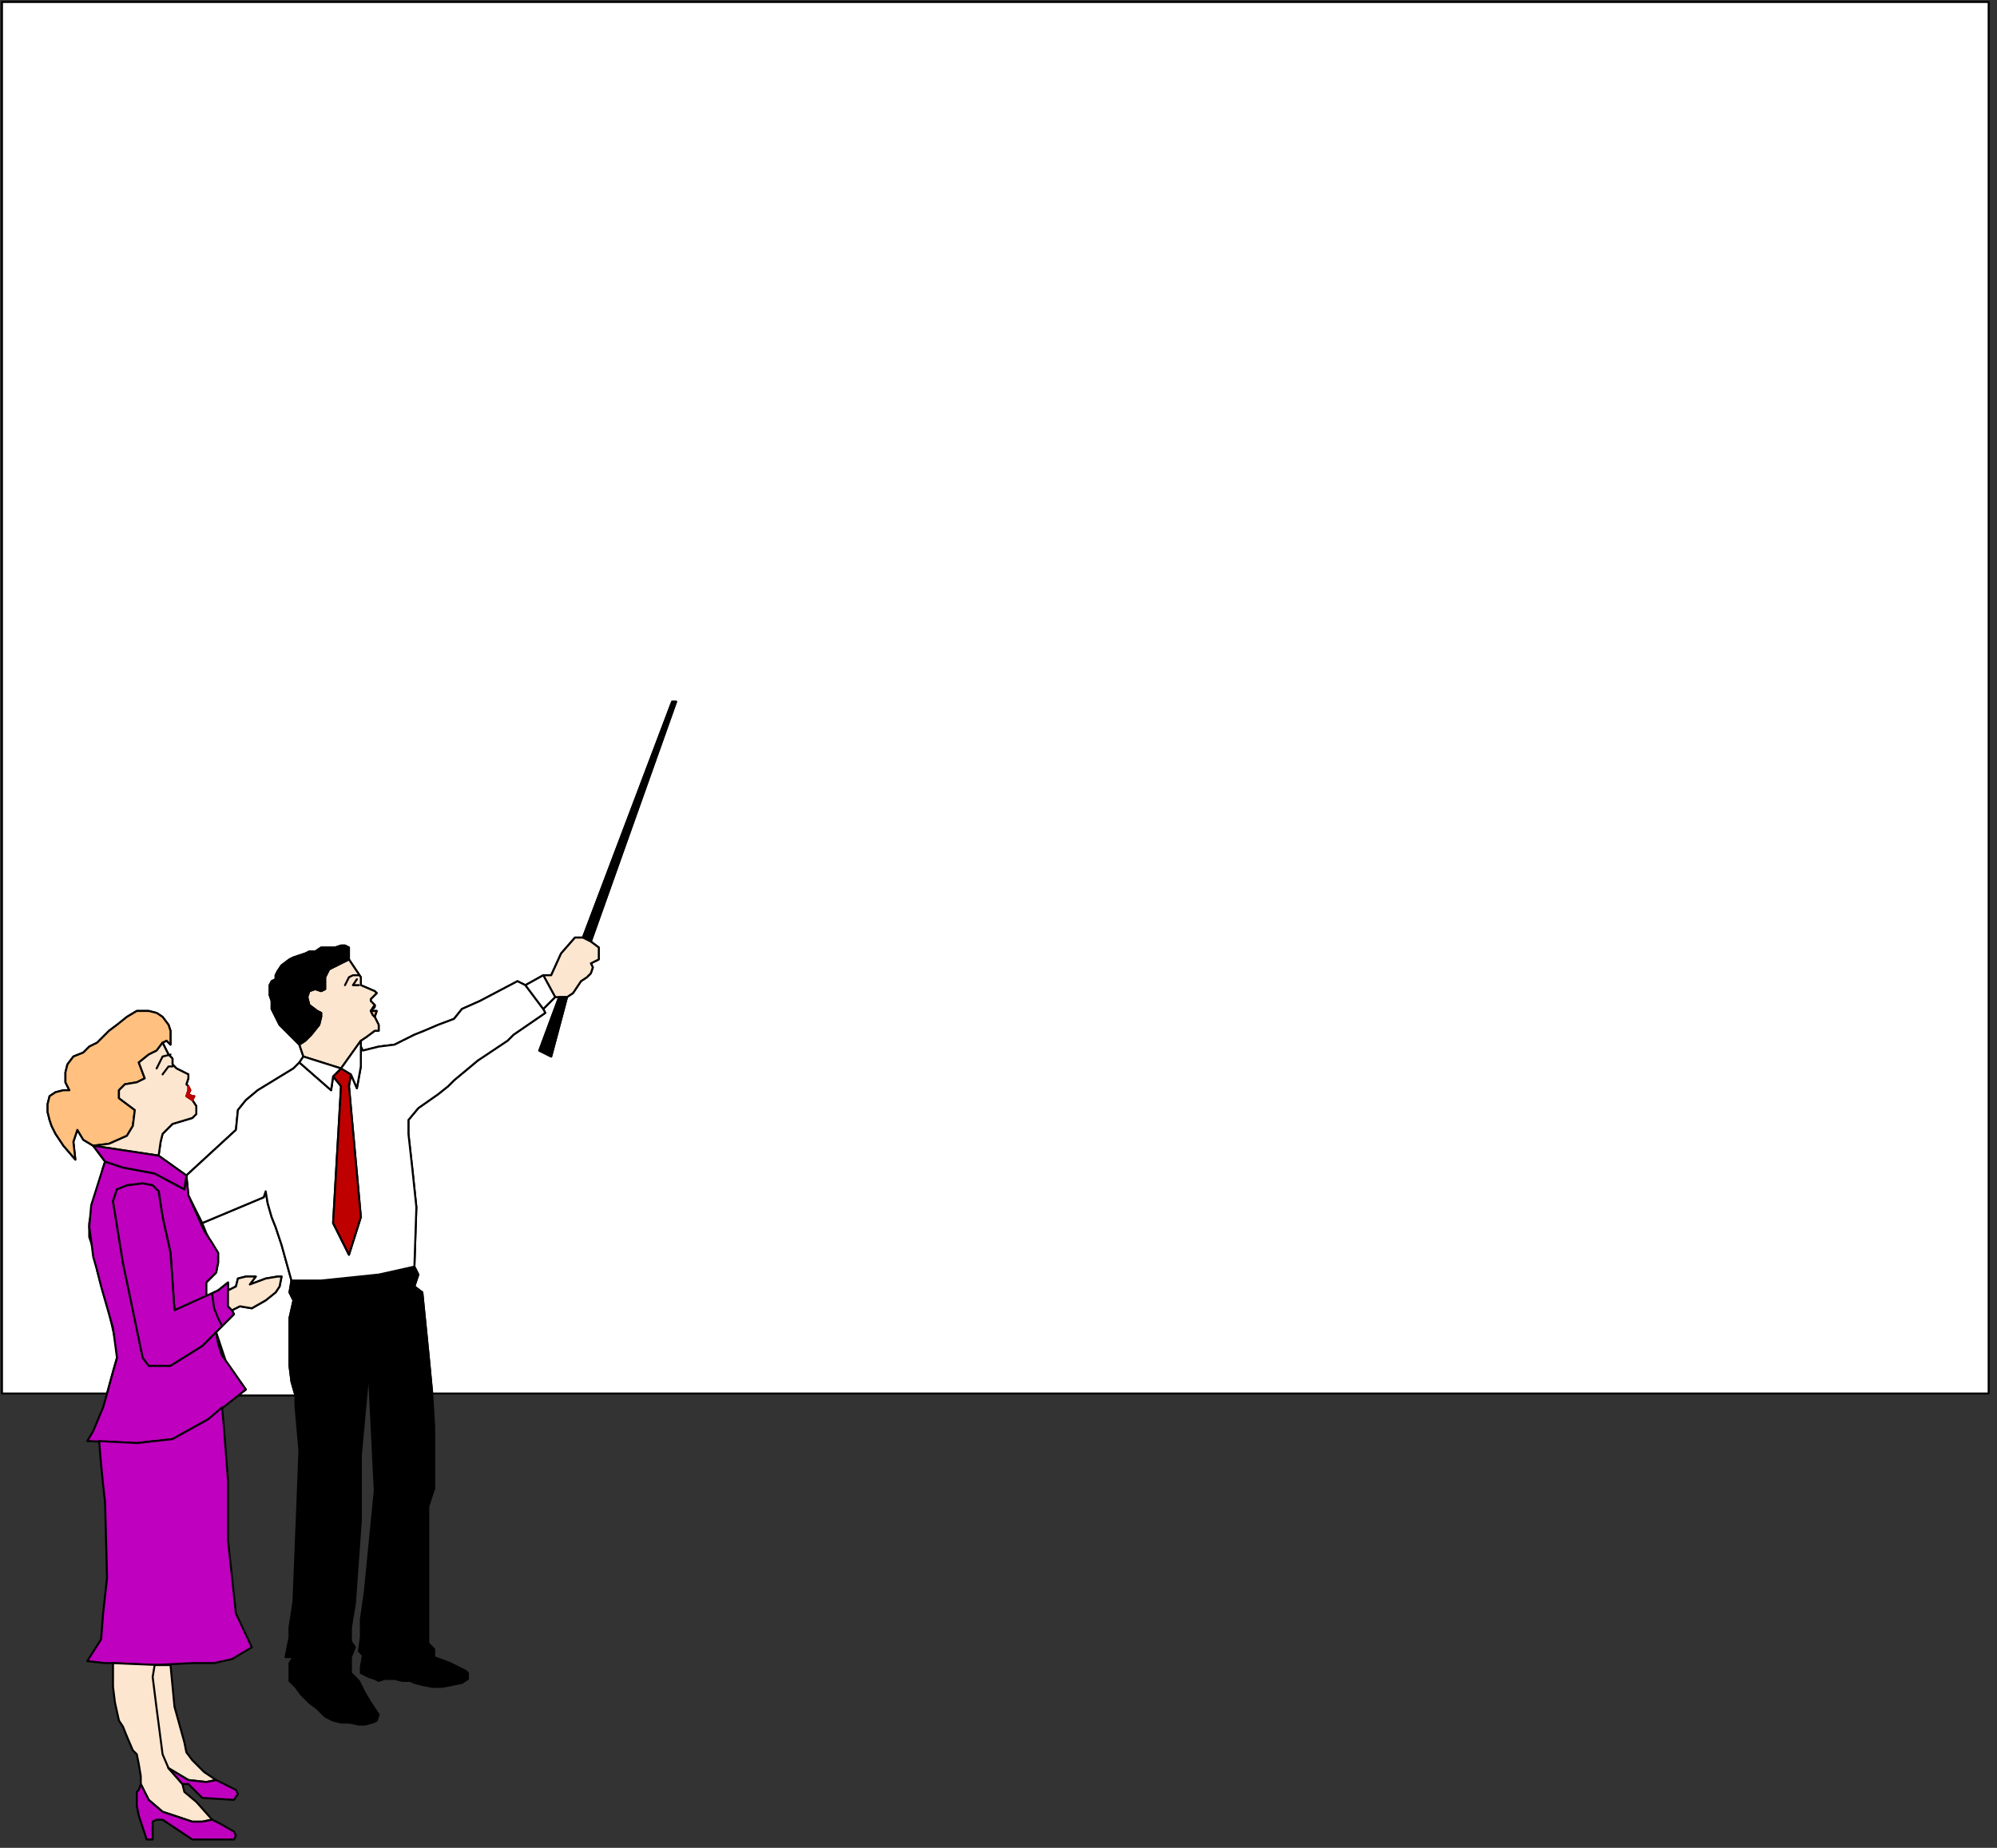 <svg xmlns="http://www.w3.org/2000/svg" height="298.267" width="322.267" version="1.0"><rect width="100%" height="100%" fill="#333333" stroke="none"/><path d="M32.636 197.414l.64 1.6.96 1.919.96 1.28v1.6l-.32 1.6-1.6 1.6v2.239l1.92-.96 1.6-1.28v1.28l1.28-.64.32-1.28 1.28-.32h1.599l-.96 1.28 2.56-.96 1.92-.32h.64l-.32 1.6-.64.96-1.6 1.28-2.24 1.28-1.92-.32-1.28.64.32.64-2.88 2.88 1.28 3.839.32.96 3.2 4.479-1.28.96h9.28l-.64-2.24-.32-2.56v-7.679l.64-2.88-.64-1.279.32-1.92-1.6-5.759-.96-2.88-.64-1.6-.64-2.239-.32-1.92-.32.96-9.92 4.16z" fill="#fff" fill-rule="evenodd" stroke="#000" stroke-width=".32" stroke-linecap="round" stroke-linejoin="round"/><path d="M69.751 224.93h251.17V.32H.32v224.61h16.958l.96-3.52.64-2.24v-1.92l-.64-2.559-.64-2.88-.96-3.199-.96-3.52-.32-1.92-.32-1.599-.64-1.92v-2.24l.32-1.6.32-1.919.96-2.88.64-2.56.32-.96-1.92-2.559-1.6-.96-.96-1.6-.64 1.92.32 2.88-1.92-2.24-1.28-1.92-.639-1.28-.32-.96-.32-1.28v-1.279l.32-1.28.96-.64 1.28-.32h.96l-.64-1.28v-1.6l.32-1.28.96-1.279 1.6-.64.96-.96 1.28-.64 1.919-1.92 1.28-.96 1.6-1.279 1.6-.96h1.919l1.28.32.96.64.96 1.28.32.96v2.24l-.64-.64-.64.32.32.64.64 1.28.64.64v.959l.64.64 1.28.64.64.32v.64l-.32.96.32.32.32.64-.32.64.64.32h.32l-.32.64.64.959v1.28l-.64.64-3.2.96-1.6 1.6-.32 1.28-.32 2.239 4.48 3.2 7.998-7.36.32-3.199 1.28-1.6 1.92-1.6 5.76-3.52.959-.959.64-.96-.64-1.92-3.2-3.2-.64-1.279-.64-1.28v-1.28l-.32-.96v-1.6l.32-.64.64-.32v-.64l.32-.639.64-.96 1.28-.96.64-.32.96-.32.96-.32.64-.32h.96l.96-.64h2.24l.96-.32h.64l.639.32v1.92l1.28 1.92.64.96v1.28l2.24.96.32.32-.96.96v.32l.64.64v.32l-.64.64h.96l-.32.959.32.64.32.64v.96h-.64l-1.28.96-.96.64v.96l.32.64 2.56-.64 2.56-.32 3.199-1.6 1.6-.64 2.24-.96 2.559-.96 1.28-1.6 2.88-1.28 6.079-3.2 1.28.64 2.88-1.6h1.279l1.6-3.519 2.24-2.56h1.28l14.398-38.074h.64L95.347 151.98l1.28.96v1.92l-1.28.64.32.64-.32.959-.64.64-.96.64-1.28 1.92-.96.64-2.559 9.598-1.92-.96 3.2-8.639h-.64l-1.92 1.92.32.64-5.12 3.52-.96.96-4.799 3.199-3.84 3.2-.959.96-1.6 1.28-3.2 2.239-1.6 1.92v2.24l.64 5.759.64 6.079-.32 9.599.64 1.28-.64 1.92 1.28.959.96 9.599.64 6.719z" fill="#fff" fill-rule="evenodd" stroke="#000" stroke-width=".32" stroke-linecap="round" stroke-linejoin="round"/><path d="M69.751 224.93l-.64-6.72-.96-9.598-1.28-.96.64-1.92-.64-1.28-5.759 1.28-9.278.96h-4.8l-.32 1.92.64 1.28-.64 2.88v7.678l.32 2.56.64 2.24v1.6l.64 7.359-.32 8.318-.32 8-.32 7.998-.64 4.16v1.6l-.64 3.2h1.28l5.12.639 4.159 1.92v-2.56l.64-1.6-.64-.96v-2.24l.64-3.839.96-13.438v-10.559l1.28-13.758.96 19.518-1.6 16.318-.64 4.479v2.88l-.32 2.24 11.198-1.28v-22.078l.96-2.88v-9.918l-.32-5.44z" fill-rule="evenodd" stroke="#000" stroke-width=".32" stroke-linecap="round" stroke-linejoin="round"/><path d="M58.233 168.937v3.2l-.64 3.52-.96-2.24-.32 1.92 1.92 21.117-1.92 6.079-2.56-5.12 1.28-22.077-1.28-1.6-.32 2.24-5.119-4.479-.96.96-5.76 3.52-1.919 1.6-1.28 1.599-.32 3.2-7.999 7.359.32 3.2 2.24 4.479 9.919-4.16.32-.96.32 1.92.64 2.24.64 1.6.96 2.88 1.6 5.758h4.799l9.278-.96 5.76-1.28.32-9.598-.64-6.08-.64-5.759v-2.24l1.6-1.919 3.2-2.24 1.599-1.28.96-.96 3.84-3.199 4.799-3.2.96-.96 5.12-3.519-.32-.64-2.88-3.84-1.28-.64-6.08 3.2-2.88 1.28-1.28 1.6-2.559.96-2.24.96-1.6.64-3.199 1.6-2.56.32-2.56.64-.32-.64z" fill="#fff" fill-rule="evenodd" stroke="#000" stroke-width=".32" stroke-linecap="round" stroke-linejoin="round"/><path d="M17.278 224.93l-.64 2.24-1.6 3.839-.96 1.6 8 .32 5.759-.64 5.759-3.2 6.08-4.8-2.88-4.159-.96-1.28-.64-1.92-.32-1.919-2.24 2.24-5.12 3.2h-3.519l-.96-1.28-3.2-15.358-1.6-9.919.64-1.92 1.6-.64 2.56-.32 1.6.32.96.96.64 4.16 1.28 5.759.64 9.279 5.119-2.24v-2.24l1.6-1.6.32-1.6v-1.6l-.96-1.599-1.28-1.92-2.56-5.759-.32-3.2-.32 2.24-4.8-2.56-5.118-.96-2.88-.96-.32.96-1.92 6.08-.32 3.52.32 2.24.32 2.559.64 2.24.64 2.56 1.92 6.718.64 4.8-.64 2.24-.96 3.519z" fill="#bf00bf" fill-rule="evenodd" stroke="#000" stroke-width=".32" stroke-linecap="round" stroke-linejoin="round"/><path d="M15.998 232.609l.32 3.84.32 3.199.32 2.88.32 12.158-.64 5.76-.32 4.159-2.24 3.519 2.88.32h1.28l6.719.32 6.08-.32h3.519l2.88-.64 3.199-1.92-2.56-5.439-1.28-11.838v-9.6l-.64-8.318-.32-3.52-2.24 1.92-5.758 3.2-5.76.64-6.079-.32z" fill="#bf00bf" fill-rule="evenodd" stroke="#000" stroke-width=".32" stroke-linecap="round" stroke-linejoin="round"/><path d="M95.348 151.98l13.758-38.715h-.64L94.069 151.34l.64.32.64.32z" fill-rule="evenodd" stroke="#000" stroke-width=".32" stroke-linecap="round" stroke-linejoin="round"/><path d="M55.033 172.457l-1.28 1.28 1.28 1.6-1.28 22.077 2.56 5.119 1.92-6.08-1.92-21.117.32-1.92-1.6-.96z" fill="#bf0000" fill-rule="evenodd" stroke="#000" stroke-width=".32" stroke-linecap="round" stroke-linejoin="round"/><path d="M35.836 214.051l1.92-1.92-.32-.64-.64-.64v-3.839l-1.6 1.28-7.04 3.2-.64-9.28-1.28-5.758-.64-4.16-.96-.96-1.599-.32-2.56.32-1.6.64-.64 1.92 1.6 9.919 3.2 15.358.96 1.28h3.52l5.119-3.2 3.2-3.2z" fill="#bf00bf" fill-rule="evenodd" stroke="#000" stroke-width=".32" stroke-linecap="round" stroke-linejoin="round"/><path d="M18.238 268.444v3.84l.32 2.56.64 2.879.64.96.64 1.6.96 2.24.64.639.32 1.6.32 1.92v1.28l1.279 2.559 2.24 1.92 4.8 1.6h1.599l1.6-.32-2.56-2.88-1.92-1.6-.32-1.28-2.24-2.56-.64-2.239-.96-7.359v-7.039l-7.358-.32z" fill="#fce6cf" fill-rule="evenodd" stroke="#000" stroke-width=".32" stroke-linecap="round" stroke-linejoin="round"/><path d="M26.237 168.297l.64-.32.64.64v-2.24l-.32-.96-.96-1.279-.96-.64-1.28-.32h-1.92l-1.6.96-1.6 1.28-1.28.96-1.919 1.92-1.28.64-.96.96-1.6.64-.96 1.279-.32 1.28v1.6l.64 1.28h-.96l-1.28.32-.959.64-.32 1.28v1.279l.32 1.28.32.96.64 1.28 1.28 1.92 1.92 2.239-.32-2.88.64-1.92.96 1.6 1.6.96 2.559-.32 2.88-1.28.96-1.6.32-2.559-1.28-.96-1.28-.96v-1.28l.96-.96 1.92-.32 1.28-.64-.96-2.559 1.599-1.28 1.28-.64.96-1.28z" fill="#ffc080" fill-rule="evenodd" stroke="#000" stroke-width=".32" stroke-linecap="round" stroke-linejoin="round"/><path d="M34.876 287.321l-1.92-1.28-1.92-1.92-.96-1.279-.32-1.6-1.6-5.759-.64-6.719h-2.56l-.32 1.92.64 5.119.96 7.359.96 2.24 3.2 1.92 2.88.32 1.6-.32zM27.837 170.857l-.64-.64-.64-1.28-.32-.64-.96 1.28-1.28.64-1.6 1.28.96 2.56-1.28.64-1.92.32-.96.96v1.28l1.28.96 1.28.959-.32 2.56-.96 1.6-2.88 1.28-2.559.32 10.559 1.599.32-2.24.32-1.28 1.6-1.6 3.2-.96.64-.64v-1.279l-.64-.96-.96-.64.32-.96v-.64l-.32-.32.32-.96v-.64l-.64-.32-1.28-.64-.64-.639v-.96zM58.233 167.977l.96-.64 1.28-.96h.64v-.96l-.32-.64-.32-.639-.32-.32-.32-.64.64-.96-.64-.64v-.32l.96-.96-.32-.32-2.24-.96v-1.28l-.64-.959-1.28-1.92-1.92.96-1.28.64-.64 1.28v1.92l-.64.32-.96-.32-.96.32-.32.96.32 1.28 1.28.96.64.32v.639l-.32 1.28-1.28 1.6-.96.96-.959.64.64 1.92 6.08 1.919 3.199-4.48z" fill="#fce6cf" fill-rule="evenodd" stroke="#000" stroke-width=".32" stroke-linecap="round" stroke-linejoin="round"/><path d="M57.913 266.524l.64.64-.32 1.92v.96l.64.32.64.32.96.32.64.32.96-.32h1.6l1.279.32h1.28l.64.32 1.28.32 1.6.32h1.6l1.599-.32 1.6-.32.96-.64v-.96l-.32-.32-2.56-1.28-2.56-.96v-1.28l-.96-.96-11.198 1.28zM56.313 154.86v-1.92l-.64-.32h-.64l-.96.32h-2.24l-.96.64h-.96l-.64.32-.959.32-.96.32-.64.32-1.28.96-.64.959-.32.64v.64l-.64.32-.32.64v1.6l.32.96v1.28l.64 1.279.64 1.28 3.2 3.2.96-.64.96-.96 1.28-1.6.32-1.28v-.64l-.64-.32-1.28-.96-.32-1.28.32-.96.96-.32.96.32.64-.32v-1.92l.64-1.279 1.28-.64 1.919-.96z" fill-rule="evenodd" stroke="#000" stroke-width=".32" stroke-linecap="round" stroke-linejoin="round"/><path d="M22.717 287.961l-.32.96-.32.32v2.24l.32 1.6 1.28 3.84h.96v-2.88l.64-.32h.96l4.8 3.2h6.718l.32-.64-.32-.64-2.24-1.28-1.28-.64-1.6.32h-1.599l-4.8-1.6-2.239-1.92-1.28-2.56zM25.597 186.535l-10.559-1.6 1.92 2.56 2.88.96 5.119.96 4.8 2.56.32-2.24-4.48-3.2z" fill="#bf00bf" fill-rule="evenodd" stroke="#000" stroke-width=".32" stroke-linecap="round" stroke-linejoin="round"/><path d="M47.354 267.484l-.64.96v2.88l.96.96.96 1.28 1.28 1.28 1.28.959 1.28 1.28 1.28.64 1.28.32h1.279l1.6.32h.96l1.28-.32.64-.32.32-.96-.64-.96-.64-.96-.96-1.6-.96-1.92-1.28-1.28-4.16-1.919-5.119-.64z" fill-rule="evenodd" stroke="#000" stroke-width=".32" stroke-linecap="round" stroke-linejoin="round"/><path d="M29.436 287.961h.96l2.24 2.24 5.12.32.64-.96-.32-.64-3.2-1.6-1.6.32-2.88-.32-3.2-1.92 2.24 2.56z" fill="#bf00bf" fill-rule="evenodd" stroke="#000" stroke-width=".32" stroke-linecap="round" stroke-linejoin="round"/><path d="M89.589 160.938h1.92l.96-.64 1.28-1.92.96-.64.64-.64.32-.959-.32-.64 1.279-.64v-1.92l-1.28-.96-.64-.32-.64-.32h-1.28l-2.24 2.56-1.599 3.52h-1.28l1.92 3.52z" fill="#fce6cf" fill-rule="evenodd" stroke="#000" stroke-width=".32" stroke-linecap="round" stroke-linejoin="round"/><path d="M90.229 160.938l-3.2 8.64 1.92.96 2.56-9.6h-1.28z" fill-rule="evenodd" stroke="#000" stroke-width=".32" stroke-linecap="round" stroke-linejoin="round"/><path d="M37.435 211.492l1.28-.64 1.92.32 2.24-1.28 1.6-1.28.64-.96.32-1.6h-.64l-1.92.32-2.56.96.96-1.28h-1.6l-1.28.32-.32 1.28-1.28.64v2.56l.64.64z" fill="#fce6cf" fill-rule="evenodd" stroke="#000" stroke-width=".32" stroke-linecap="round" stroke-linejoin="round"/><path d="M58.233 168.937v-.96l-3.2 4.48 1.6.96.96 2.24.64-3.52v-3.2z" fill="#fff" fill-rule="evenodd" stroke="#000" stroke-width=".32" stroke-linecap="round" stroke-linejoin="round"/><path d="M48.954 170.537l-.64.96 5.12 4.48.32-2.24 1.28-1.28-6.08-1.92zM87.67 162.858l1.919-1.92-1.92-3.52-2.88 1.6 2.88 3.84z" fill="#fff" fill-rule="evenodd" stroke="#000" stroke-width=".32" stroke-linecap="round" stroke-linejoin="round"/><path d="M31.036 177.576l.32-.64h-.32l-.64-.32.32-.64-.32-.64v.64l-.32.96.96.64z" fill="#bf0000" fill-rule="evenodd" stroke="#bf0000" stroke-width=".32" stroke-linecap="round" stroke-linejoin="round"/><path d="M57.913 157.419h-.96l-.64.32-.32.64-.32.64" fill="none" stroke="#000" stroke-width=".32" stroke-linecap="round" stroke-linejoin="round"/><path d="M59.833 163.178l.64-.64v-.32l-.64.96z" fill="#ffbf78" fill-rule="evenodd" stroke="#000" stroke-width=".32" stroke-linecap="round" stroke-linejoin="round"/><path d="M60.472 164.138l.32-.96h-.96l.32.64.32.32z" fill="#ffbf78" fill-rule="evenodd" stroke="#000" stroke-width=".32" stroke-linecap="round" stroke-linejoin="round"/><path d="M25.277 172.457l.32-.64.64-1.28 1.28-.32M26.237 173.417l.96-1.28h.64M34.236 208.932l.32 2.24.64 1.6.64 1.28M57.593 158.059l-.64.96h.96" fill="none" stroke="#000" stroke-width=".32" stroke-linecap="round" stroke-linejoin="round"/></svg>